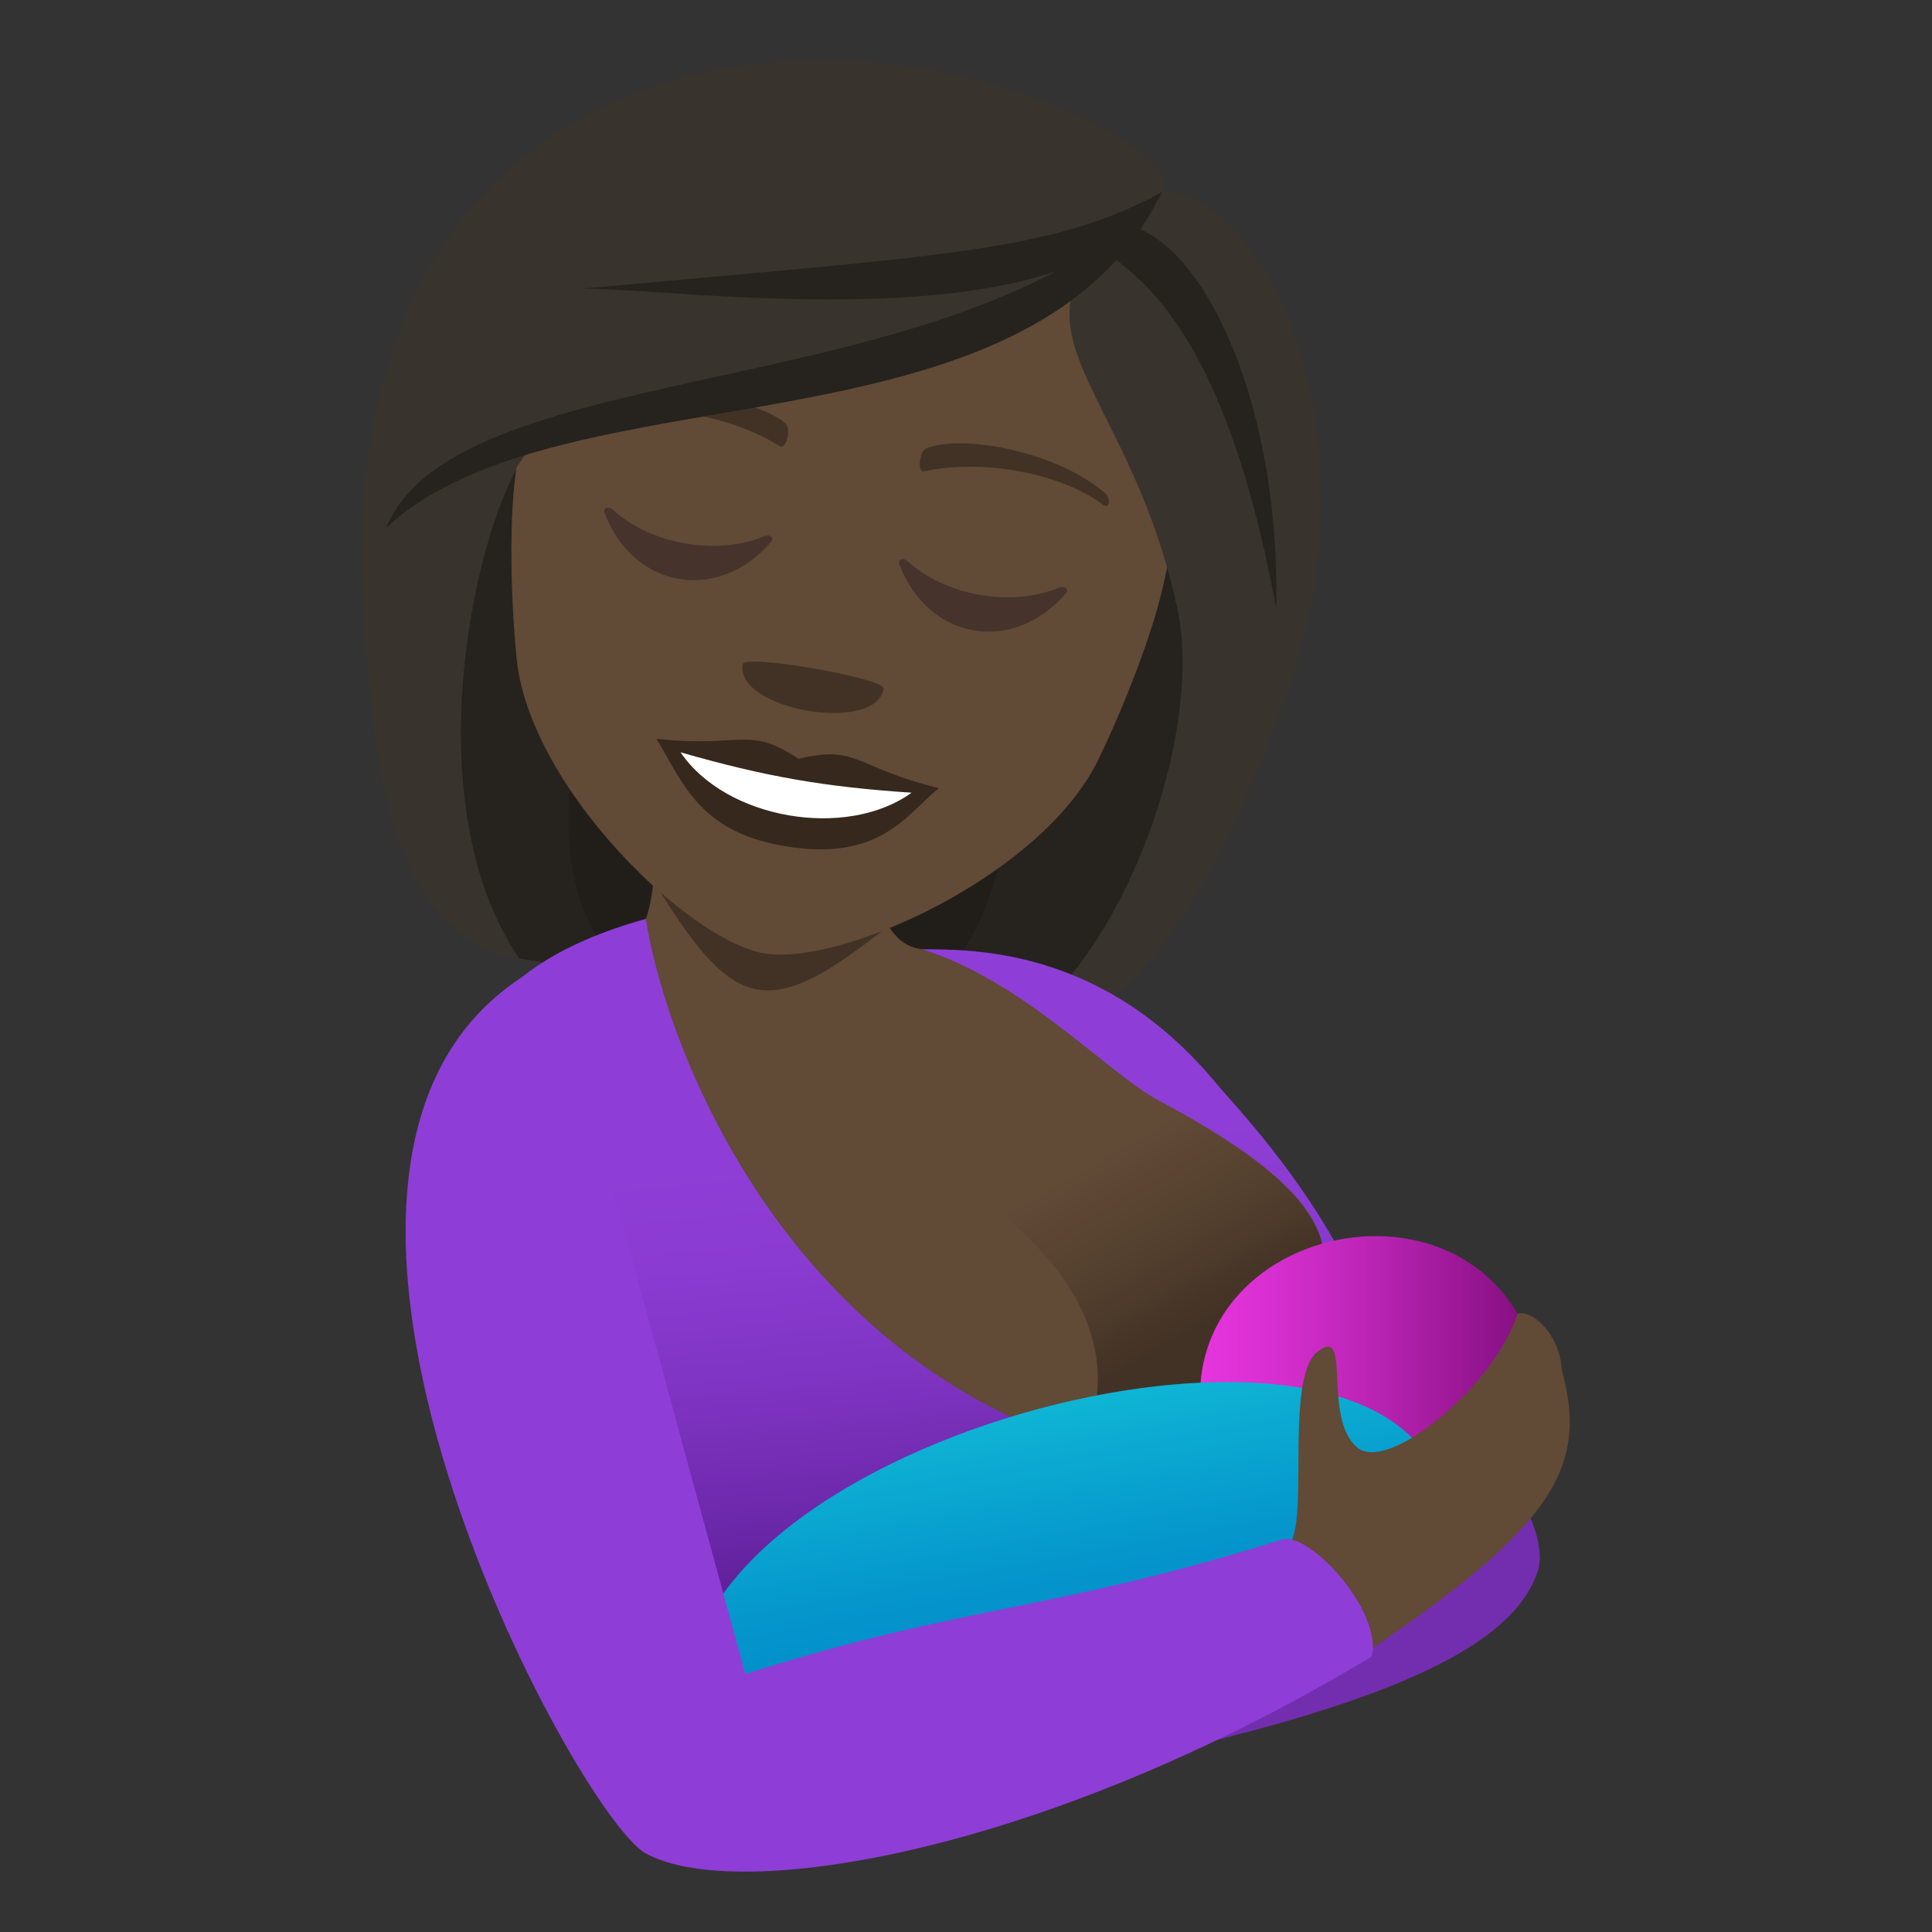 <svg enable-background="new 0 0 64 64" height="64" viewBox="0 0 64 64" width="64" xmlns="http://www.w3.org/2000/svg" xmlns:xlink="http://www.w3.org/1999/xlink"><rect x="0" y="0" width="64" height="64" fill="#333333" stroke="none"/><linearGradient id="a" gradientUnits="userSpaceOnUse" x1="39.683" x2="36.446" y1="44.019" y2="38.354"><stop offset="0" stop-color="#423225"/><stop offset=".531" stop-color="#55412f"/><stop offset="1" stop-color="#614a36"/></linearGradient><linearGradient id="b" gradientUnits="userSpaceOnUse" x1="31.485" x2="30.11" y1="52.583" y2="37.999"><stop offset="0" stop-color="#5d1e96"/><stop offset=".193" stop-color="#6c28aa"/><stop offset=".494" stop-color="#7f34c2"/><stop offset=".771" stop-color="#8a3bd1"/><stop offset="1" stop-color="#8e3ed6"/></linearGradient><linearGradient id="c" gradientUnits="userSpaceOnUse" x1="39.752" x2="51.13" y1="45.65" y2="45.65"><stop offset="0" stop-color="#e635de"/><stop offset=".178" stop-color="#da30d3"/><stop offset=".499" stop-color="#ba24b4"/><stop offset=".925" stop-color="#871083"/><stop offset="1" stop-color="#7d0c7a"/></linearGradient><linearGradient id="d" gradientUnits="userSpaceOnUse" x1="35.76" x2="34.291" y1="54.682" y2="46.62"><stop offset="0" stop-color="#018bc9"/><stop offset=".376" stop-color="#0597cc"/><stop offset="1" stop-color="#0fb4d4"/></linearGradient><path d="m20.827 8.132c-9.936 23.045-9.324 22.621 2.582 24.697-5.775-5.715 10.283-22.791-2.582-24.697z" fill="#211e1a"/><path d="m18.854 7.405c-7.377 17.539-4.648 22.848-1.656 24.34l3.621.633c-7.422-7.393 9.092-23.416-1.965-24.973z" fill="#26221e"/><path d="m37.472 11.032c1.375 25.025.947 24.418-10.957 22.34 6.713-2.603-1.786-24.898 10.957-22.34z" fill="#211e1a"/><path d="m39.579 11.021c3.078 17.662-4.129 23.115-6.852 23.436l-3.623-.633c9.45-3.95-.453-25.083 10.475-22.803z" fill="#26221e"/><path d="m38.995 20.116c.994 4.533-2.279 12.895-6.268 14.34 4.008.699 7.436-4.363 9.967-11.717 3.174-9.181-5.47-10.699-3.699-2.623z" fill="#38332d"/><path d="m12.017 19.192c.244 7.076 1.242 11.865 5.182 12.553-3.586-5.26-1.385-14.658.289-16.801 7.019-2.636-5.887-7.72-5.471 4.248z" fill="#38332d"/><path d="m30.249 59.657c15.232-2.551 19.855-4.963 20.705-7.652.66-2.078-4.639-12.527-20.705 7.652z" fill="#732eb0"/><path d="m21.614 25.765c.311 3.541-.223 4.676-.223 4.676-2.795 1.008 6.164 18.09 19.287 20.174 10.775-6.238-2.324-16.129-3.318-16.988-1.654-1.426-3.793-1.555-6.967-2.209-1.33-.271-1.754-2.549-1.727-5.652h-7.052z" fill="#614a36"/><path d="m30.835 38.769c4.182 2.143 5.787 5.07 5.502 7.455 3.416.471 6.369-.029 7.482-5.031-.693-2.223-3.74-3.773-5.803-4.953-3.437-1.552-7.761-1.575-7.181 2.529z" fill="url(#a)"/><path d="m21.392 30.44c-11.773 3.271-5.174 13.684 2.203 27.873 11.043-1.236 19.945-3.492 21.83-7.727 2.865-6.43-4.254-13.629-5.094-14.648-3.766-4.582-8.152-4.479-9.803-4.494 3.359 1.023 6.184 4.125 7.875 5.023 9.709 5.158 4.875 7.662-2.533 11.402-9.812-3.104-13.758-12.919-14.478-17.429z" fill="url(#b)"/><path d="m51.128 47.284c.158-9.055-11.707-7.588-11.369-.738 4.121 8.111 11.369.738 11.369.738z" fill="url(#c)"/><path d="m47.878 50.542c.162-9.057-23.189-3.877-25.004 4.6 4.119 8.109 25.004-4.6 25.004-4.6z" fill="url(#d)"/><path d="m51.731 45.354c-.047-1.094-.941-1.984-1.467-1.836-.721 2.357-4.256 5.273-5.287 4.445-1.199-.959-.168-4.129-1.338-3.18-1.158.938-.152 6.188-1.076 6.479-1.137 1.041 2.078 3.559 2.693 3.479 6.227-4.201 7.372-6.154 6.475-9.387z" fill="#614a36"/><path d="m42.458 51.001c-7.717 2.416-10.469 2.133-17.768 4.453-5.41-19.738-6.307-23.799-7.422-23.068-9.701 6.363 1.807 27.73 4.121 29.008 2.994 1.656 13.127.055 24.051-6.518.375-1.479-2.058-4.164-2.982-3.875z" fill="#8e3ed6"/><path d="m21.048 28.171c3.391 5.795 4.254 5.941 9.438 1.645z" fill="#423225"/><path d="m30.251 3.821c-7.537-1.314-12.25 4.121-13.189 12.016-.189 1.588-.148 3.932.051 5.963.408 4.234 5.654 9.336 8.191 9.779 2.543.443 9.225-2.576 11.08-6.416.887-1.842 1.732-4.031 2.107-5.586 1.844-7.736-.703-14.439-8.24-15.756z" fill="#614a36"/><path d="m26.454 25.138c-1.691-1.117-1.844-.354-4.707-.662.854 1.381 1.361 3.049 4.193 3.543 3.248.568 4.104-1.078 5.162-1.91-2.798-.682-2.677-1.45-4.648-.971z" fill="#36281d"/><path d="m22.544 24.921c1.508 2.225 5.498 2.896 7.654 1.338-2.898-.192-4.857-.535-7.654-1.338z" fill="#fff"/><path d="m36.589 16.319c-1.521-1.299-4.543-1.951-5.873-1.479-.277.088-.338.828-.1.775 1.844-.41 4.469.012 5.938 1.115.197.148.267-.223.035-.411z" fill="#423225"/><path d="m19.978 13.421c1.875-.707 4.941-.299 6.031.598.229.178.031.893-.176.764-1.592-1.01-4.205-1.504-5.963-.961-.238.068-.178-.305.108-.401z" fill="#423225"/><path d="m29.274 22.817c-.268 1.508-4.939.693-4.67-.814.063-.35 4.733.467 4.67.814z" fill="#423225"/><path d="m38.478 6.374c-6.242 4.438-1.254 5.666.518 13.742.994 4.533 1.168 9.977 3.699 2.623 3.173-9.181-1.393-16.683-4.217-16.365z" fill="#38332d"/><path d="m25.872 2.058c-6.982.392-14.271 5.166-13.855 17.134.244 7.076 3.797-2.105 5.471-4.248 7.02-2.637 18.396-3.576 20.99-8.57 1.054-1.072-5.59-4.885-12.606-4.316z" fill="#38332d"/><g fill="#26221e"><path d="m19.239 9.565c2.939-.074 16.539 2.023 19.238-3.191-3.654 1.969-7.093 2.08-19.238 3.191z"/><path d="m12.79 17.485c5.873-5.455 21.326-2.043 25.688-11.111-6.598 7.1-23.315 5.297-25.688 11.111z"/><path d="m36.683 7.407c-1.57 1.705 3.193-.365 5.594 12.764.152-7.404-2.852-13.043-5.594-12.764z"/></g><path d="m25.298 17.772c-1.559.639-3.736.26-4.98-.871-.188-.174-.342-.049-.295.078.953 2.523 3.76 3.012 5.527.965.09-.103-.012-.273-.252-.172z" fill="#45332c"/><path d="m35.063 19.476c-1.559.641-3.734.262-4.98-.869-.189-.176-.342-.049-.295.078.953 2.521 3.76 3.012 5.527.965.088-.104-.013-.274-.252-.174z" fill="#45332c"/></svg>